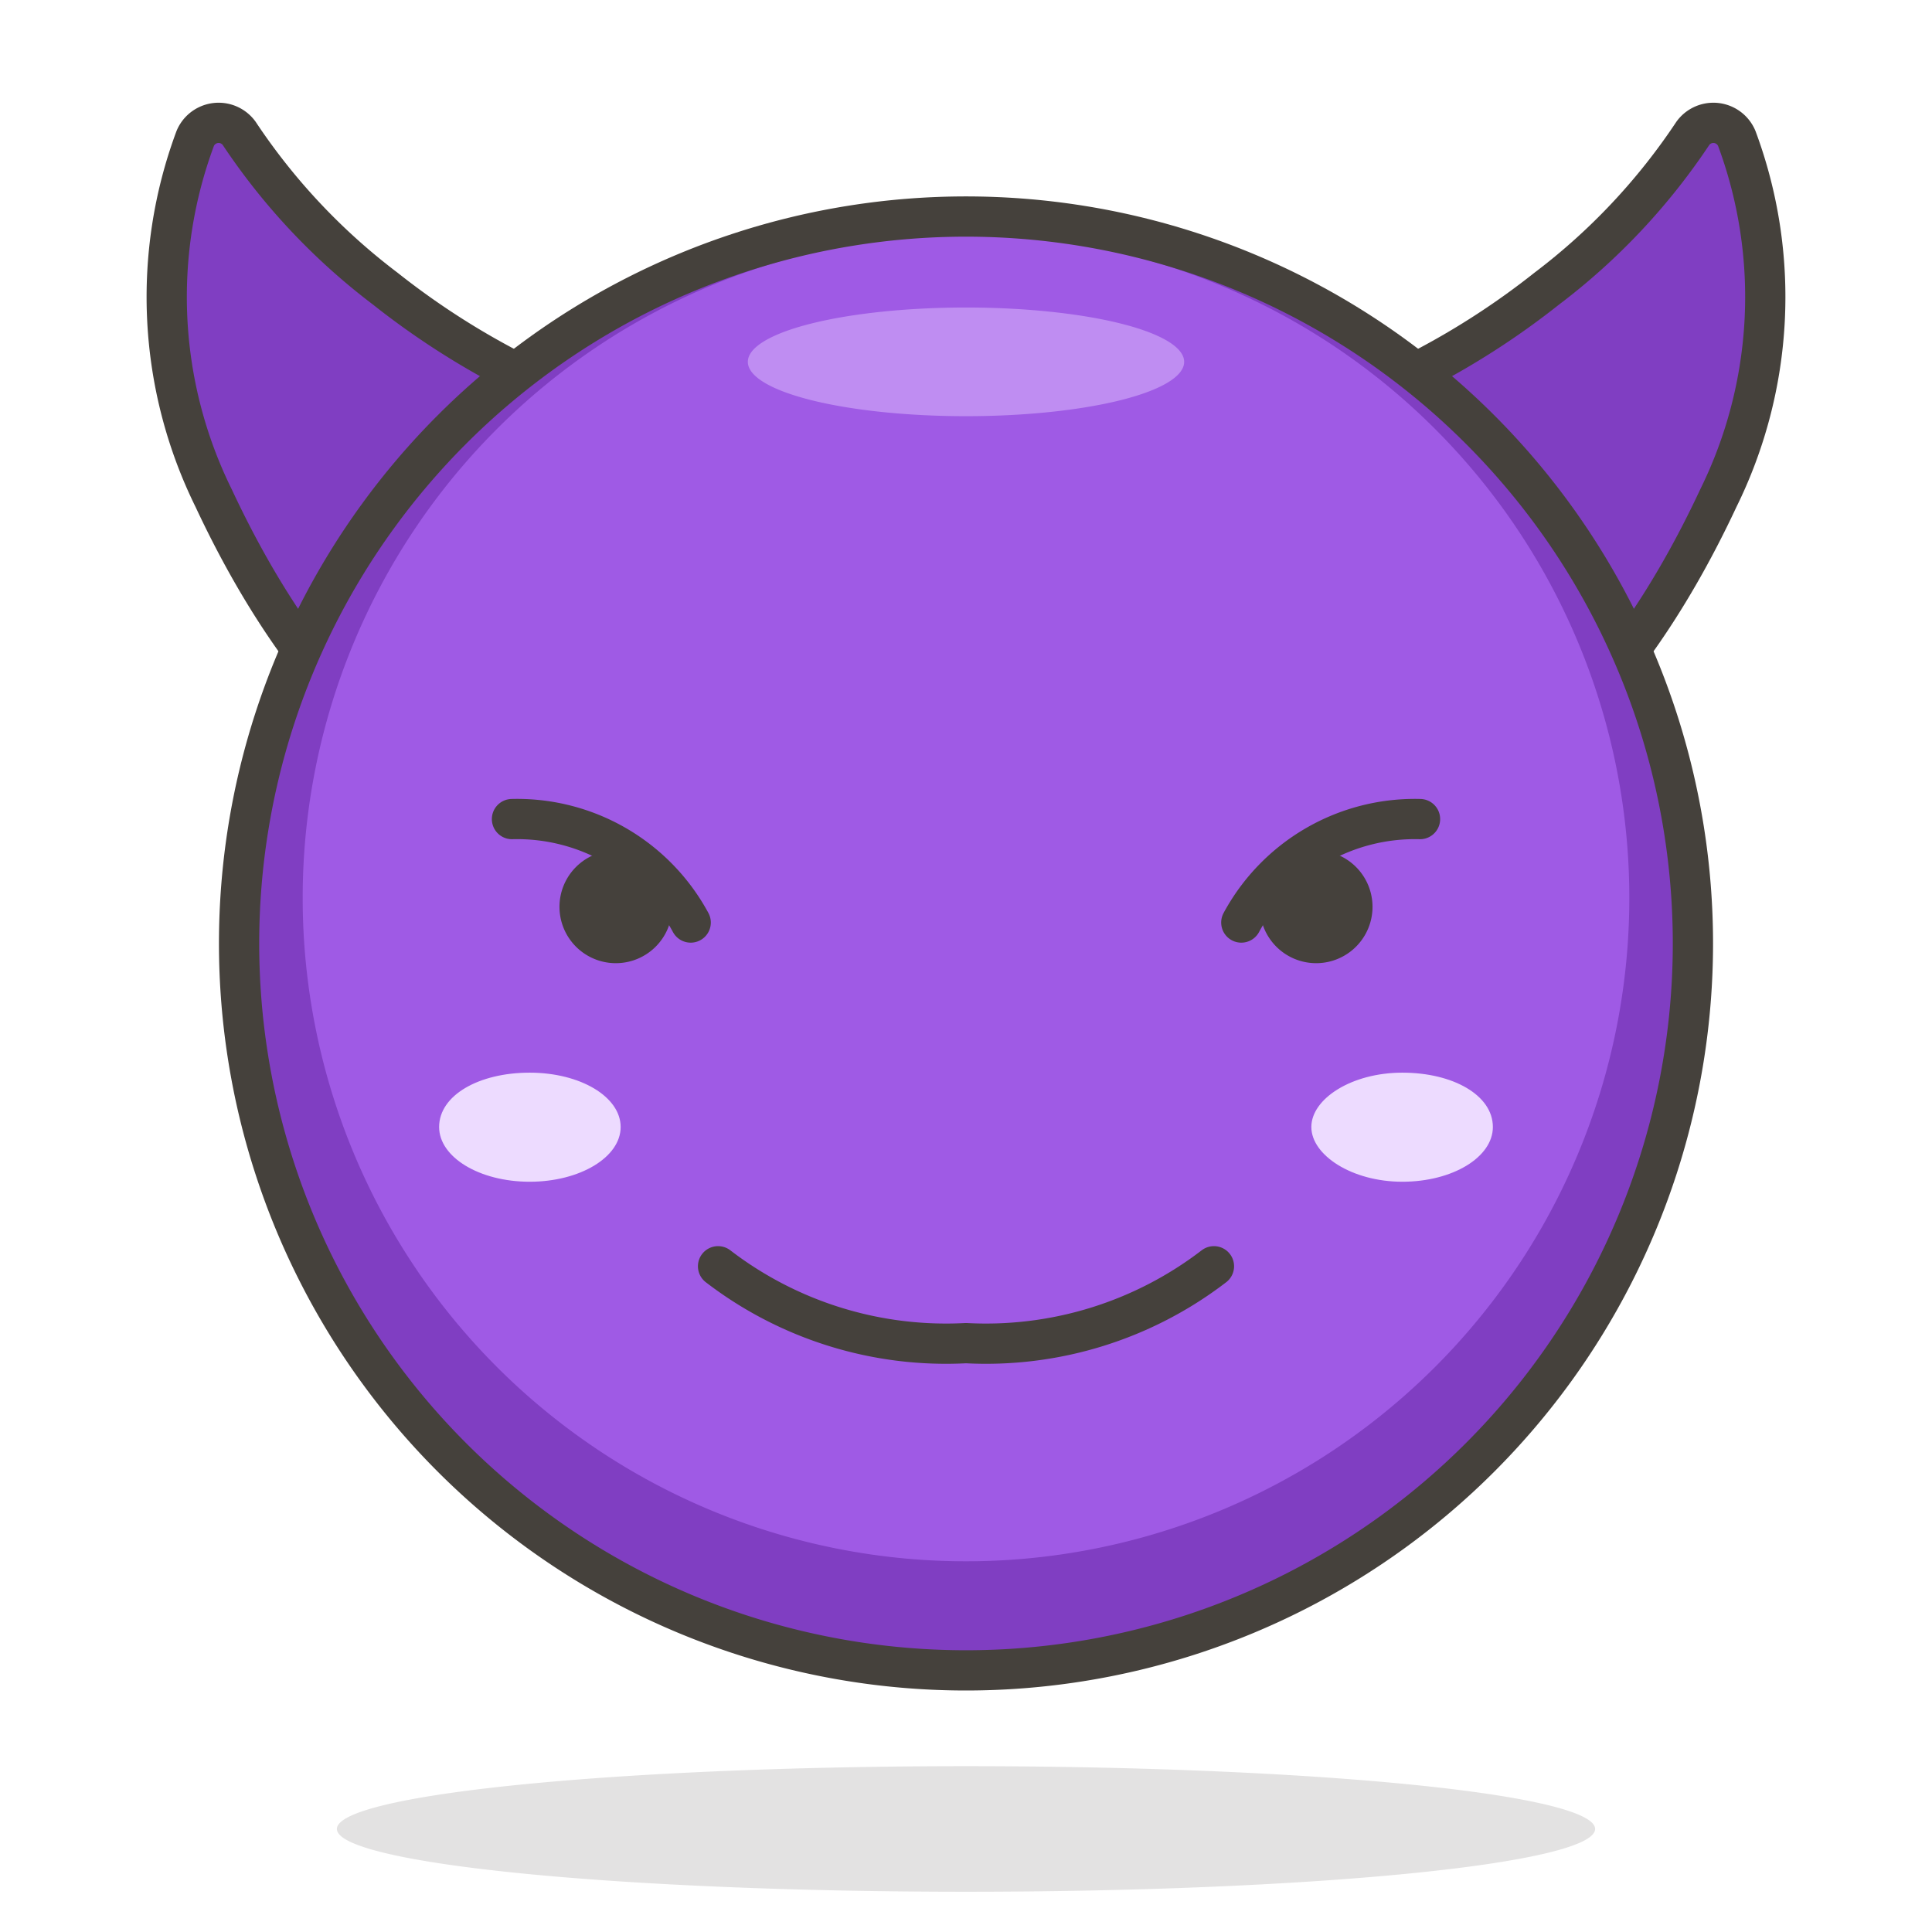<svg xmlns="http://www.w3.org/2000/svg" width="3em" height="3em" viewBox="0 0 48 48"><path fill="#803ec2" stroke="#45413c" stroke-linecap="round" stroke-linejoin="round" d="M32.15 10.49a19.4 19.4 0 0 0 6.28-3.32a15.8 15.8 0 0 0 3.63-3.86a.63.63 0 0 1 1.09.13a11.3 11.3 0 0 1-.46 8.94c-2.6 5.56-5.5 6.92-5.5 6.92Zm-16.3 0a19.4 19.4 0 0 1-6.28-3.32a15.8 15.8 0 0 1-3.63-3.86a.63.63 0 0 0-1.09.13a11.3 11.3 0 0 0 .46 8.94c2.6 5.56 5.5 6.92 5.5 6.92Z"/><path fill="#9f5ae5" d="M5.94 23.44a18.06 18.06 0 1 0 36.12 0a18.06 18.06 0 1 0-36.12 0"/><path fill="#803ec2" d="M24 5.38a18.06 18.06 0 1 0 18.06 18.06A18.06 18.06 0 0 0 24 5.38m0 33.41a16.48 16.48 0 1 1 16.48-16.48A16.48 16.48 0 0 1 24 38.79"/><path fill="#bf8df2" d="M18.58 8.99a5.42 1.35 0 1 0 10.84 0a5.42 1.35 0 1 0-10.84 0"/><path fill="#45413c" d="M8.37 45.44a15.63 1.56 0 1 0 31.26 0a15.63 1.56 0 1 0-31.26 0" opacity=".15"/><path fill="none" stroke="#45413c" stroke-linecap="round" stroke-linejoin="round" d="M5.94 23.44a18.06 18.06 0 1 0 36.12 0a18.06 18.06 0 1 0-36.12 0"/><path fill="#45413c" stroke="#45413c" stroke-linecap="round" stroke-linejoin="round" d="M16.2 22.54a.9.9 0 1 1-.9-.91a.9.9 0 0 1 .9.91m15.6 0a.9.9 0 1 0 .9-.91a.9.9 0 0 0-.9.91"/><path fill="#eddbff" d="M37.09 28c0 .75-1 1.36-2.25 1.36s-2.26-.66-2.26-1.36s1-1.35 2.26-1.35s2.25.56 2.25 1.35m-26.18 0c0 .75 1 1.36 2.25 1.36s2.26-.61 2.26-1.36s-1-1.35-2.26-1.35s-2.25.56-2.25 1.35"/><path fill="none" stroke="#45413c" stroke-linecap="round" stroke-linejoin="round" d="M17.84 31.46A9.3 9.3 0 0 0 24 33.37a9.3 9.3 0 0 0 6.16-1.91m.68-8.54a4.9 4.9 0 0 1 4.44-2.57m-18.12 2.57a4.9 4.9 0 0 0-4.44-2.57"/></svg>
